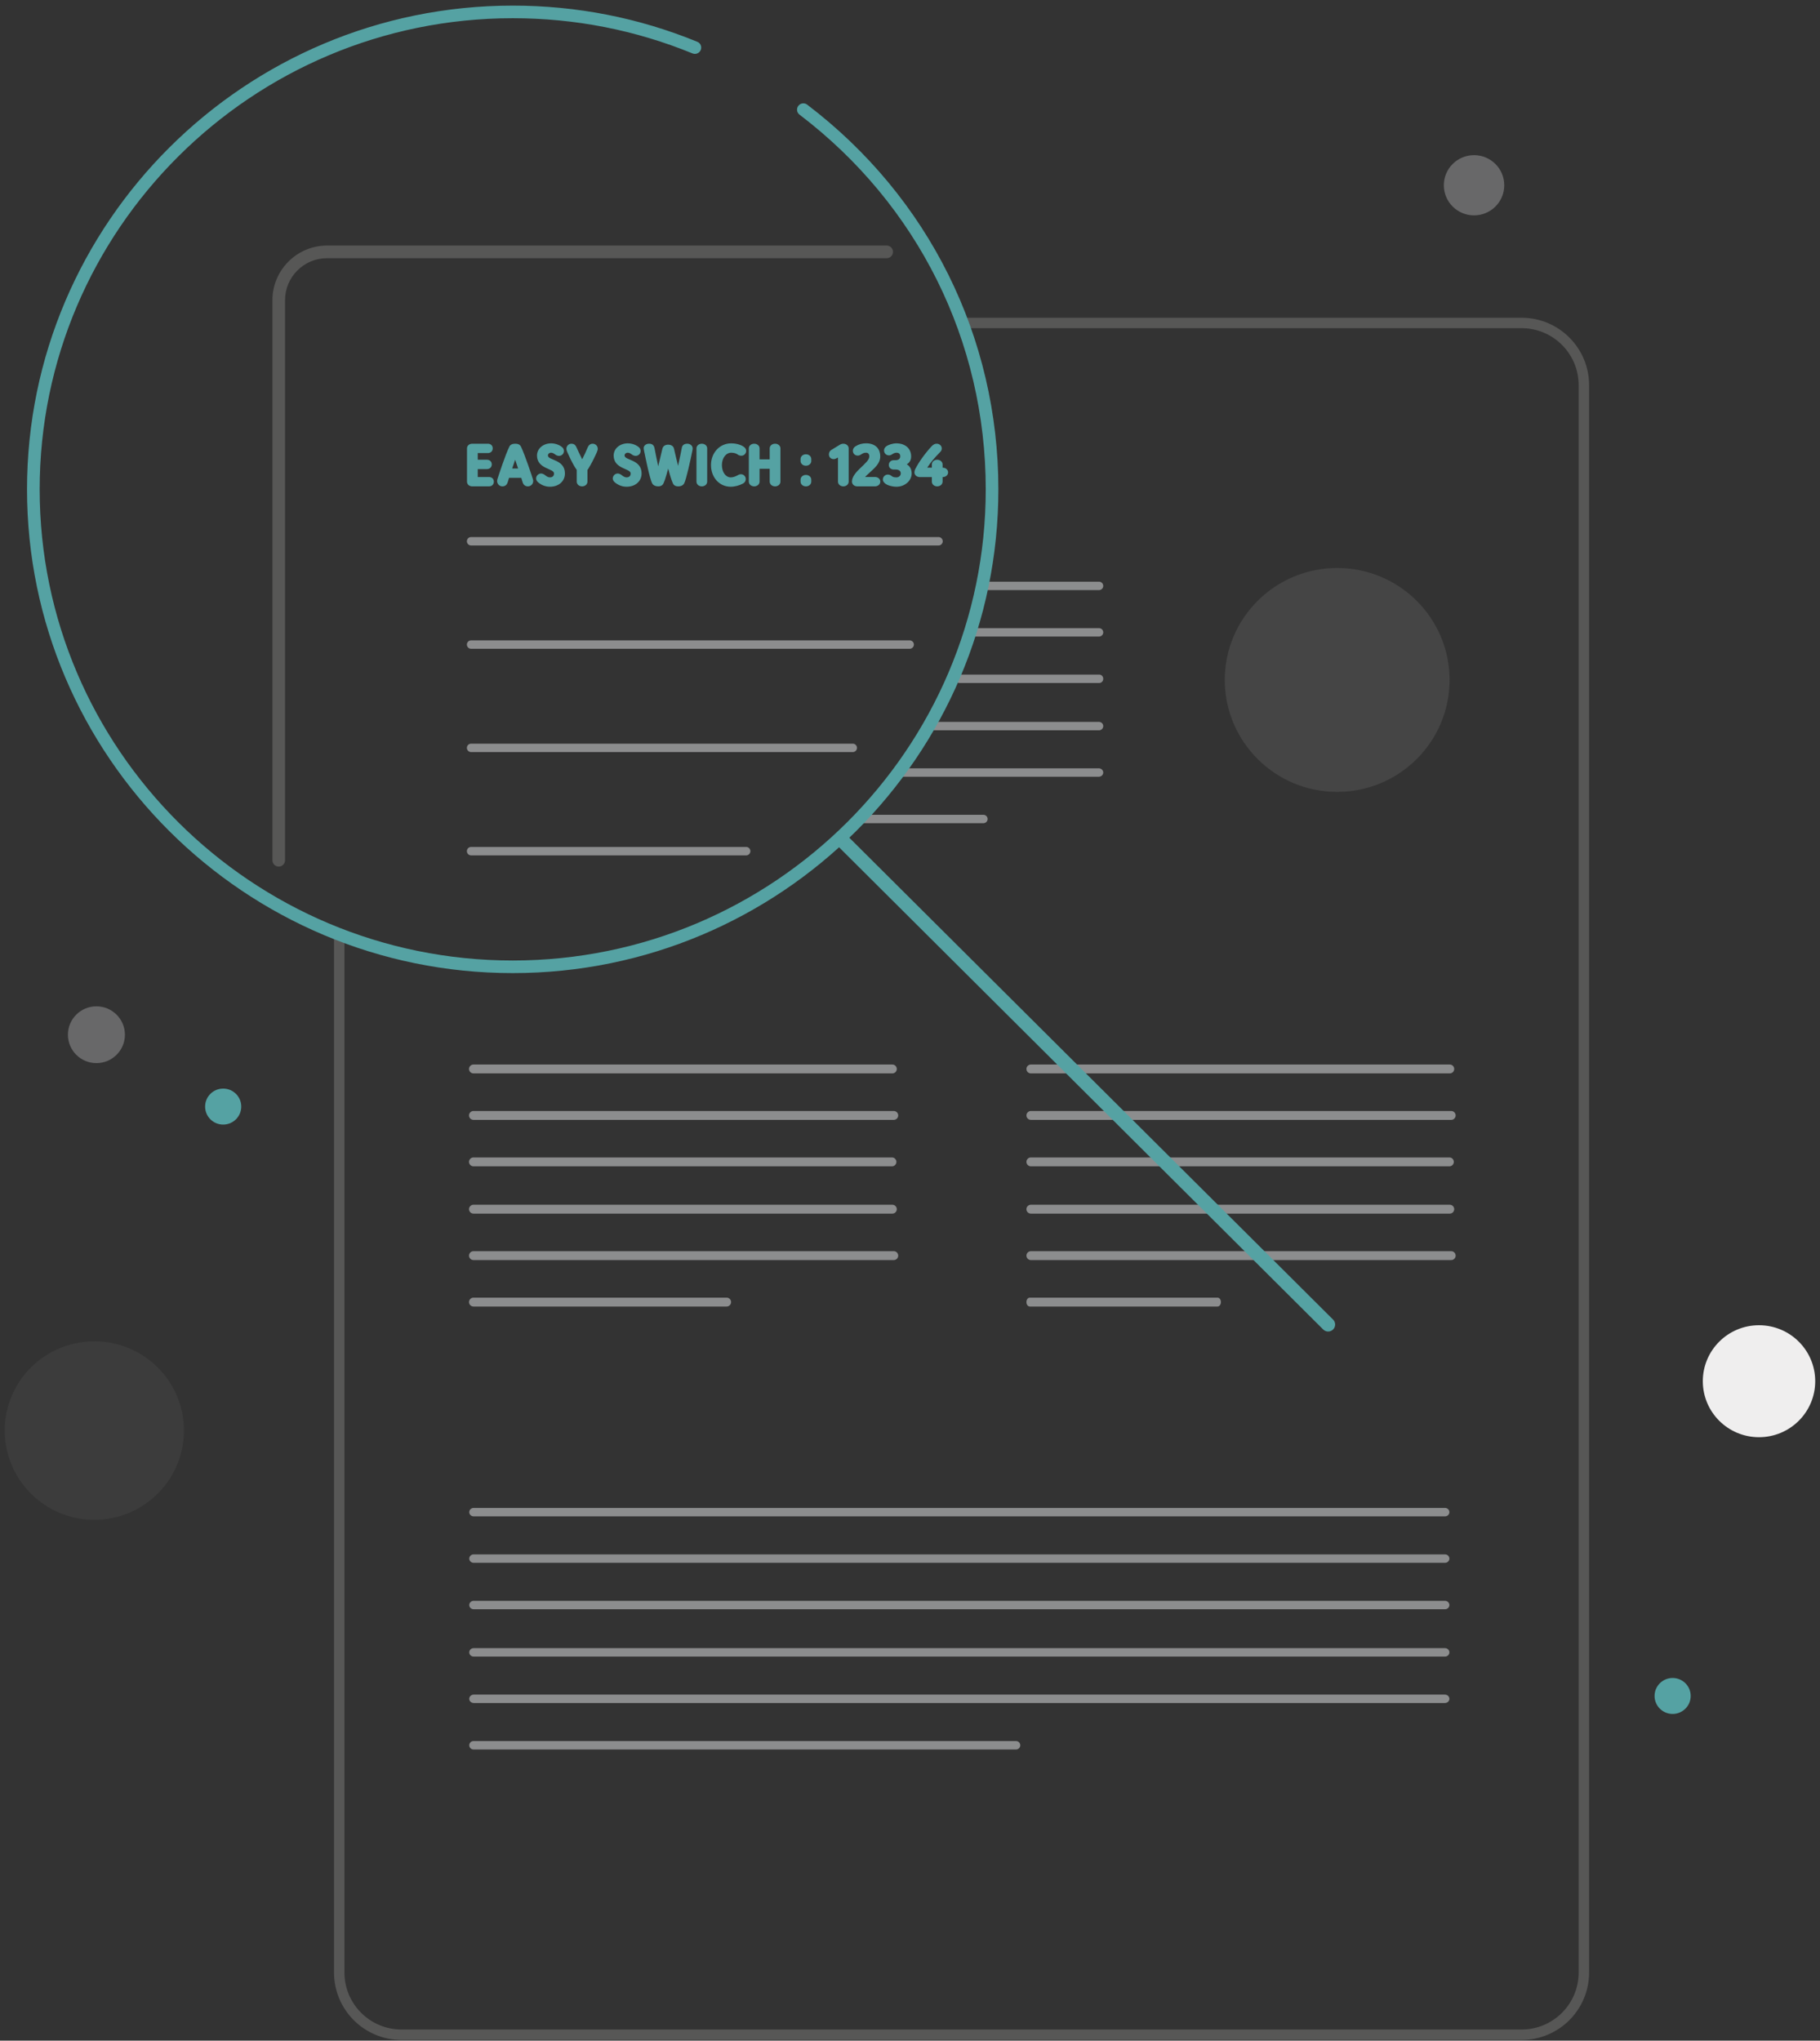 <?xml version="1.0" encoding="UTF-8"?>
<svg width="314px" height="352px" viewBox="0 0 314 352" version="1.1" xmlns="http://www.w3.org/2000/svg" xmlns:xlink="http://www.w3.org/1999/xlink">
    <rect x="0" y="0" width="314" height="352" fill="#333333" stroke="none"/>
    <title>Illustrations/C5/EasySwitch</title>
    <g id="🟢-All-Journeys" stroke="none" stroke-width="1" fill="none" fill-rule="evenodd">
        <g id="Internet-and-DTV-Easy-Switch---10.00" transform="translate(-245, -273)">
            <g id="Illustrations/C5/EasySwitch" transform="translate(223, 271)">
                <g id="Group-62" transform="translate(68.447, 44.289)">
                    <path d="M1.643,107.189 C1.041,107.189 0.555,106.703 0.555,106.101 L0.555,9.491 C0.555,4.294 4.776,0.07 9.969,0.07 L106.533,0.07 C107.135,0.07 107.621,0.556 107.621,1.159 C107.621,1.761 107.135,2.247 106.533,2.247 L9.969,2.247 C5.976,2.247 2.73,5.499 2.73,9.491 L2.73,106.101 C2.73,106.703 2.244,107.189 1.643,107.189" id="Fill-1" fill="#575756"></path>
                    <path d="M115.477,51.802 L34.829,51.802 C34.43,51.802 34.103,51.475 34.103,51.076 C34.103,50.673 34.43,50.35 34.829,50.35 L115.477,50.35 C115.876,50.35 116.202,50.673 116.202,51.076 C116.202,51.475 115.876,51.802 115.477,51.802" id="Fill-3" fill="#8C8D8E"></path>
                    <path d="M110.497,69.62 L34.828,69.62 C34.429,69.62 34.103,69.294 34.103,68.894 C34.103,68.492 34.429,68.169 34.828,68.169 L110.497,68.169 C110.896,68.169 111.223,68.492 111.223,68.894 C111.223,69.294 110.896,69.62 110.497,69.62" id="Fill-5" fill="#8C8D8E"></path>
                    <path d="M100.681,87.439 L34.828,87.439 C34.429,87.439 34.103,87.112 34.103,86.713 C34.103,86.31 34.429,85.988 34.828,85.988 L100.681,85.988 C101.08,85.988 101.406,86.31 101.406,86.713 C101.406,87.112 101.08,87.439 100.681,87.439" id="Fill-7" fill="#8C8D8E"></path>
                    <path d="M82.292,105.258 L34.829,105.258 C34.43,105.258 34.104,104.931 34.104,104.532 C34.104,104.129 34.43,103.806 34.829,103.806 L82.292,103.806 C82.691,103.806 83.017,104.129 83.017,104.532 C83.017,104.931 82.691,105.258 82.292,105.258" id="Fill-9" fill="#8C8D8E"></path>
                    <path d="M143.218,75.521 L119.068,75.521 C118.693,75.521 118.393,75.195 118.393,74.796 C118.393,74.394 118.693,74.071 119.068,74.071 L143.218,74.071 C143.589,74.071 143.893,74.394 143.893,74.796 C143.893,75.195 143.589,75.521 143.218,75.521" id="Fill-11" fill="#8C8D8E"></path>
                    <path d="M143.167,67.512 L120.945,67.512 C120.546,67.512 120.219,67.185 120.219,66.786 C120.219,66.383 120.546,66.06 120.945,66.06 L143.167,66.06 C143.566,66.06 143.893,66.383 143.893,66.786 C143.893,67.185 143.566,67.512 143.167,67.512" id="Fill-13" fill="#8C8D8E"></path>
                    <path d="M143.167,59.499 L123.302,59.499 C122.903,59.499 122.576,59.172 122.576,58.773 C122.576,58.37 122.903,58.047 123.302,58.047 L143.167,58.047 C143.566,58.047 143.893,58.37 143.893,58.773 C143.893,59.172 143.566,59.499 143.167,59.499" id="Fill-15" fill="#8C8D8E"></path>
                    <path d="M123.219,99.708 L102.011,99.708 C101.612,99.708 101.286,99.382 101.286,98.982 C101.286,98.58 101.612,98.257 102.011,98.257 L123.219,98.257 C123.618,98.257 123.944,98.58 123.944,98.982 C123.944,99.382 123.618,99.708 123.219,99.708" id="Fill-17" fill="#8C8D8E"></path>
                    <path d="M143.127,91.692 L108.425,91.692 C108,91.692 107.656,91.366 107.656,90.967 C107.656,90.565 108,90.242 108.425,90.242 L143.127,90.242 C143.548,90.242 143.893,90.565 143.893,90.967 C143.893,91.366 143.548,91.692 143.127,91.692" id="Fill-19" fill="#8C8D8E"></path>
                    <path d="M143.167,83.683 L114.504,83.683 C114.101,83.683 113.779,83.356 113.779,82.957 C113.779,82.554 114.101,82.231 114.504,82.231 L143.167,82.231 C143.566,82.231 143.893,82.554 143.893,82.957 C143.893,83.356 143.566,83.683 143.167,83.683" id="Fill-21" fill="#8C8D8E"></path>
                    <path d="M107.442,158.893 L35.236,158.893 C34.815,158.893 34.471,158.548 34.471,158.127 C34.471,157.706 34.815,157.361 35.236,157.361 L107.442,157.361 C107.862,157.361 108.207,157.706 108.207,158.127 C108.207,158.548 107.862,158.893 107.442,158.893" id="Fill-23" fill="#8C8D8E"></path>
                    <path d="M107.757,150.88 L35.236,150.88 C34.815,150.88 34.471,150.535 34.471,150.114 C34.471,149.693 34.815,149.349 35.236,149.349 L107.757,149.349 C108.178,149.349 108.522,149.693 108.522,150.114 C108.522,150.535 108.178,150.88 107.757,150.88" id="Fill-25" fill="#8C8D8E"></path>
                    <path d="M107.509,142.864 L35.238,142.864 C34.817,142.864 34.473,142.519 34.473,142.098 C34.473,141.677 34.817,141.333 35.238,141.333 L107.509,141.333 C107.93,141.333 108.274,141.677 108.274,142.098 C108.274,142.519 107.93,142.864 107.509,142.864" id="Fill-27" fill="#8C8D8E"></path>
                    <path d="M78.921,183.076 L35.237,183.076 C34.816,183.076 34.472,182.732 34.472,182.311 C34.472,181.89 34.816,181.545 35.237,181.545 L78.921,181.545 C79.342,181.545 79.686,181.89 79.686,182.311 C79.686,182.732 79.342,183.076 78.921,183.076" id="Fill-29" fill="#8C8D8E"></path>
                    <path d="M107.757,175.064 L35.236,175.064 C34.815,175.064 34.471,174.719 34.471,174.298 C34.471,173.877 34.815,173.532 35.236,173.532 L107.757,173.532 C108.178,173.532 108.522,173.877 108.522,174.298 C108.522,174.719 108.178,175.064 107.757,175.064" id="Fill-31" fill="#8C8D8E"></path>
                    <path d="M107.509,167.051 L35.238,167.051 C34.817,167.051 34.473,166.706 34.473,166.285 C34.473,165.864 34.817,165.52 35.238,165.52 L107.509,165.52 C107.93,165.52 108.274,165.864 108.274,166.285 C108.274,166.706 107.93,167.051 107.509,167.051" id="Fill-33" fill="#8C8D8E"></path>
                    <path d="M203.613,158.893 L131.407,158.893 C130.987,158.893 130.642,158.548 130.642,158.127 C130.642,157.706 130.987,157.361 131.407,157.361 L203.613,157.361 C204.034,157.361 204.378,157.706 204.378,158.127 C204.378,158.548 204.034,158.893 203.613,158.893" id="Fill-35" fill="#8C8D8E"></path>
                    <path d="M203.928,150.88 L131.407,150.88 C130.986,150.88 130.642,150.535 130.642,150.114 C130.642,149.693 130.986,149.349 131.407,149.349 L203.928,149.349 C204.349,149.349 204.694,149.693 204.694,150.114 C204.694,150.535 204.349,150.88 203.928,150.88" id="Fill-37" fill="#8C8D8E"></path>
                    <path d="M203.68,142.864 L131.406,142.864 C130.985,142.864 130.64,142.519 130.64,142.098 C130.64,141.677 130.985,141.333 131.406,141.333 L203.68,141.333 C204.101,141.333 204.445,141.677 204.445,142.098 C204.445,142.519 204.101,142.864 203.68,142.864" id="Fill-39" fill="#8C8D8E"></path>
                    <path d="M163.626,183.076 L131.209,183.076 C130.897,183.076 130.641,182.732 130.641,182.311 C130.641,181.89 130.897,181.545 131.209,181.545 L163.626,181.545 C163.938,181.545 164.194,181.89 164.194,182.311 C164.194,182.732 163.938,183.076 163.626,183.076" id="Fill-41" fill="#8C8D8E"></path>
                    <path d="M203.928,175.064 L131.407,175.064 C130.986,175.064 130.642,174.719 130.642,174.298 C130.642,173.877 130.986,173.532 131.407,173.532 L203.928,173.532 C204.349,173.532 204.694,173.877 204.694,174.298 C204.694,174.719 204.349,175.064 203.928,175.064" id="Fill-43" fill="#8C8D8E"></path>
                    <path d="M203.68,167.051 L131.406,167.051 C130.985,167.051 130.64,166.706 130.64,166.285 C130.64,165.864 130.985,165.52 131.406,165.52 L203.68,165.52 C204.101,165.52 204.445,165.864 204.445,166.285 C204.445,166.706 204.101,167.051 203.68,167.051" id="Fill-45" fill="#8C8D8E"></path>
                    <path d="M35.275,235.296 C34.854,235.296 34.51,234.969 34.51,234.57 C34.51,234.167 34.854,233.844 35.275,233.844 L202.85,233.844 C203.271,233.844 203.615,234.167 203.615,234.57 C203.615,234.969 203.271,235.296 202.85,235.296 L35.275,235.296 Z" id="Fill-47" fill="#8C8D8E"></path>
                    <path d="M202.857,227.283 L35.268,227.283 C34.851,227.283 34.51,226.957 34.51,226.557 C34.51,226.155 34.851,225.832 35.268,225.832 L202.857,225.832 C203.274,225.832 203.615,226.155 203.615,226.557 C203.615,226.957 203.274,227.283 202.857,227.283" id="Fill-49" fill="#8C8D8E"></path>
                    <path d="M202.863,219.27 L35.266,219.27 C34.848,219.27 34.51,218.944 34.51,218.544 C34.51,218.142 34.848,217.819 35.266,217.819 L202.863,217.819 C203.276,217.819 203.615,218.142 203.615,218.544 C203.615,218.944 203.276,219.27 202.863,219.27" id="Fill-51" fill="#8C8D8E"></path>
                    <path d="M128.853,259.483 L35.237,259.483 C34.838,259.483 34.512,259.156 34.512,258.757 C34.512,258.354 34.838,258.031 35.237,258.031 L128.853,258.031 C129.252,258.031 129.579,258.354 129.579,258.757 C129.579,259.156 129.252,259.483 128.853,259.483" id="Fill-53" fill="#8C8D8E"></path>
                    <path d="M202.84,251.47 L35.285,251.47 C34.859,251.47 34.51,251.144 34.51,250.744 C34.51,250.342 34.859,250.019 35.285,250.019 L202.84,250.019 C203.266,250.019 203.615,250.342 203.615,250.744 C203.615,251.144 203.266,251.47 202.84,251.47" id="Fill-55" fill="#8C8D8E"></path>
                    <path d="M202.863,243.458 L35.266,243.458 C34.848,243.458 34.51,243.131 34.51,242.732 C34.51,242.329 34.848,242.006 35.266,242.006 L202.863,242.006 C203.276,242.006 203.615,242.329 203.615,242.732 C203.615,243.131 203.276,243.458 202.863,243.458" id="Fill-57" fill="#8C8D8E"></path>
                </g>
                <path d="M106.352,85.895 C106.877,85.895 107.202,85.552 107.202,85.085 C107.202,84.617 106.877,84.281 106.352,84.281 L104.424,84.281 L104.424,82.917 L105.993,82.917 C106.518,82.917 106.843,82.569 106.843,82.102 C106.843,81.64 106.518,81.297 105.993,81.297 L104.424,81.297 L104.424,80.151 L106.158,80.151 C106.677,80.151 107.008,79.809 107.008,79.335 C107.008,78.873 106.683,78.537 106.158,78.537 L103.489,78.537 C102.964,78.537 102.57,78.873 102.57,79.335 L102.57,85.085 C102.57,85.552 102.964,85.895 103.489,85.895 L106.352,85.895 Z M113.087,85.895 C113.583,85.895 113.994,85.484 113.994,84.971 C113.994,84.845 113.971,84.754 113.919,84.594 C113.851,84.343 112.533,80.356 111.872,79.021 C111.706,78.691 111.37,78.537 110.891,78.537 C110.411,78.537 110.052,78.685 109.887,79.021 C109.168,80.476 107.987,84.127 107.839,84.594 C107.788,84.754 107.765,84.845 107.765,84.971 C107.765,85.484 108.176,85.895 108.672,85.895 C109.105,85.895 109.425,85.684 109.59,85.193 C109.664,84.976 109.738,84.714 109.824,84.423 L111.934,84.423 C112.02,84.714 112.094,84.976 112.168,85.193 C112.334,85.684 112.653,85.895 113.087,85.895 Z M111.387,82.809 L110.366,82.809 C110.526,82.318 110.702,81.788 110.879,81.303 C111.056,81.799 111.227,82.318 111.387,82.809 Z M116.872,85.957 C118.395,85.957 119.467,85.016 119.467,83.664 C119.467,81.212 116.53,81.44 116.53,80.573 C116.53,80.299 116.764,80.088 117.078,80.088 C117.323,80.088 117.534,80.202 117.836,80.43 C118.013,80.562 118.247,80.636 118.452,80.636 C118.92,80.636 119.296,80.259 119.296,79.786 C119.296,79.512 119.171,79.278 118.931,79.09 C118.412,78.685 117.733,78.474 117.078,78.474 C115.714,78.474 114.648,79.381 114.648,80.573 C114.648,82.923 117.585,82.78 117.585,83.664 C117.585,84.092 117.323,84.343 116.872,84.343 C116.53,84.343 116.29,84.149 116.022,83.95 C115.857,83.824 115.623,83.676 115.355,83.676 C114.859,83.676 114.494,84.092 114.494,84.537 C114.494,84.782 114.642,85.039 114.876,85.227 C115.458,85.695 116.136,85.957 116.872,85.957 Z M122.427,85.895 C122.946,85.895 123.351,85.541 123.351,85.073 L123.351,83.054 C123.397,83.003 123.437,82.957 123.465,82.912 C124.047,82.005 124.697,80.641 124.971,80.008 C125.028,79.871 125.131,79.609 125.131,79.415 C125.131,78.953 124.777,78.537 124.241,78.537 C123.79,78.537 123.517,78.867 123.374,79.215 C123.066,79.951 122.889,80.35 122.444,81.223 C122.045,80.453 121.583,79.444 121.429,79.096 C121.269,78.742 121.013,78.537 120.568,78.537 C120.094,78.537 119.718,78.953 119.718,79.415 C119.718,79.695 119.906,80.065 120.02,80.311 C120.14,80.562 120.756,81.976 121.389,82.889 C121.435,82.957 121.469,83.003 121.503,83.043 L121.503,85.073 C121.503,85.541 121.908,85.895 122.427,85.895 Z M130.098,85.957 C131.62,85.957 132.693,85.016 132.693,83.664 C132.693,81.212 129.755,81.44 129.755,80.573 C129.755,80.299 129.989,80.088 130.303,80.088 C130.548,80.088 130.759,80.202 131.061,80.43 C131.238,80.562 131.472,80.636 131.678,80.636 C132.145,80.636 132.522,80.259 132.522,79.786 C132.522,79.512 132.396,79.278 132.157,79.09 C131.638,78.685 130.959,78.474 130.303,78.474 C128.94,78.474 127.873,79.381 127.873,80.573 C127.873,82.923 130.811,82.78 130.811,83.664 C130.811,84.092 130.548,84.343 130.098,84.343 C129.755,84.343 129.516,84.149 129.248,83.95 C129.082,83.824 128.848,83.676 128.58,83.676 C128.084,83.676 127.719,84.092 127.719,84.537 C127.719,84.782 127.867,85.039 128.101,85.227 C128.683,85.695 129.362,85.957 130.098,85.957 Z M139.012,85.895 C139.514,85.895 139.862,85.689 140.027,85.404 C140.387,84.788 141.202,80.995 141.368,80.139 C141.453,79.706 141.505,79.552 141.505,79.369 C141.505,78.896 141.111,78.537 140.564,78.537 C140.079,78.537 139.736,78.771 139.645,79.181 C139.626,79.27 139.566,79.585 139.479,80.023 L139.399,80.425 C139.284,80.996 139.14,81.69 138.989,82.353 C138.738,81.337 138.47,80.242 138.288,79.409 C138.179,78.925 137.774,78.702 137.278,78.702 C136.793,78.702 136.394,78.925 136.28,79.404 C136.075,80.259 135.824,81.377 135.561,82.432 C135.299,81.229 135.071,80.054 135.019,79.792 C134.996,79.677 134.934,79.329 134.905,79.227 C134.78,78.731 134.455,78.537 133.981,78.537 C133.468,78.537 133.057,78.856 133.057,79.284 C133.057,79.512 133.126,79.792 133.211,80.196 C133.337,80.801 134.101,84.646 134.534,85.404 C134.711,85.712 135.093,85.895 135.544,85.895 C135.881,85.895 136.114,85.809 136.308,85.621 C136.559,85.381 136.856,84.406 137.278,82.82 C137.7,84.406 138.031,85.398 138.253,85.621 C138.43,85.798 138.653,85.895 139.012,85.895 Z M143.084,85.895 C143.603,85.895 144.008,85.541 144.008,85.073 L144.008,79.347 C144.008,78.885 143.609,78.537 143.084,78.537 C142.559,78.537 142.16,78.885 142.16,79.347 L142.16,85.073 C142.16,85.541 142.565,85.895 143.084,85.895 Z M148.059,85.957 C148.772,85.957 149.542,85.746 150.187,85.41 C150.484,85.256 150.666,84.965 150.666,84.64 C150.666,84.172 150.295,83.801 149.828,83.801 C149.577,83.801 149.354,83.921 149.252,83.99 C148.801,84.235 148.436,84.343 148.059,84.343 C147.21,84.343 146.548,83.436 146.548,82.221 C146.548,81.012 147.255,80.088 148.151,80.088 C148.761,80.088 149.075,80.265 149.246,80.385 C149.417,80.505 149.628,80.613 149.896,80.613 C150.381,80.613 150.735,80.214 150.735,79.769 C150.735,79.512 150.615,79.301 150.369,79.101 C150.153,78.925 149.36,78.474 148.151,78.474 C146.171,78.474 144.666,80.094 144.666,82.221 C144.666,84.355 146.114,85.957 148.059,85.957 Z M155.723,85.895 C156.242,85.895 156.647,85.541 156.647,85.073 L156.647,79.347 C156.647,78.885 156.242,78.537 155.723,78.537 C155.198,78.537 154.793,78.885 154.793,79.347 L154.793,81.24 L153.047,81.24 L153.047,79.347 C153.047,78.885 152.642,78.537 152.118,78.537 C151.599,78.537 151.194,78.885 151.194,79.347 L151.194,85.073 C151.194,85.541 151.599,85.895 152.118,85.895 C152.637,85.895 153.047,85.541 153.047,85.073 L153.047,82.86 L154.793,82.86 L154.793,85.073 C154.793,85.541 155.203,85.895 155.723,85.895 Z M161.043,82.335 C161.562,82.335 161.967,81.982 161.967,81.514 L161.967,81.183 C161.967,80.716 161.562,80.362 161.043,80.362 C160.524,80.362 160.119,80.716 160.119,81.183 L160.119,81.514 C160.119,81.982 160.524,82.335 161.043,82.335 Z M161.043,85.895 C161.562,85.895 161.967,85.541 161.967,85.073 L161.967,84.743 C161.967,84.275 161.562,83.921 161.043,83.921 C160.524,83.921 160.119,84.275 160.119,84.743 L160.119,85.073 C160.119,85.541 160.524,85.895 161.043,85.895 Z M167.498,85.895 C168.012,85.895 168.422,85.535 168.422,85.073 L168.422,79.358 C168.422,78.89 168.017,78.537 167.498,78.537 C167.31,78.537 167.093,78.594 166.905,78.708 L165.422,79.615 C165.143,79.786 165.011,80.077 165.011,80.379 C165.011,80.835 165.331,81.195 165.85,81.195 C165.975,81.195 166.135,81.149 166.289,81.069 L166.574,80.921 L166.574,85.073 C166.574,85.541 166.979,85.895 167.498,85.895 Z M172.946,85.895 C173.471,85.895 173.876,85.547 173.876,85.079 C173.876,84.617 173.471,84.275 172.946,84.275 L171.252,84.275 C171.383,84.127 171.531,83.984 171.748,83.784 C172.86,82.758 173.864,81.993 173.864,80.733 C173.864,79.312 172.94,78.468 171.423,78.468 C170.75,78.468 170.151,78.628 169.586,78.993 C169.29,79.187 169.141,79.455 169.141,79.746 C169.141,80.208 169.478,80.59 169.991,80.59 C170.248,80.59 170.431,80.47 170.556,80.396 C170.818,80.236 170.978,80.088 171.423,80.088 C171.771,80.088 171.982,80.316 171.982,80.733 C171.982,81.919 168.987,83.322 168.987,85.073 C168.987,85.541 169.387,85.895 169.912,85.895 L172.946,85.895 Z M176.681,85.957 C178.096,85.957 179.288,84.925 179.288,83.67 C179.288,82.986 178.997,82.393 178.444,82.096 C178.98,81.765 179.197,81.303 179.197,80.727 C179.197,79.364 178.176,78.474 176.653,78.474 C175.957,78.474 175.25,78.753 174.993,78.925 C174.679,79.13 174.52,79.392 174.52,79.695 C174.52,80.162 174.873,80.55 175.387,80.55 C175.563,80.55 175.769,80.47 175.889,80.385 C176.048,80.271 176.328,80.088 176.653,80.088 C177.103,80.088 177.315,80.299 177.315,80.727 C177.315,81.132 177.007,81.377 176.51,81.377 L176.214,81.377 C175.695,81.377 175.347,81.725 175.347,82.187 C175.347,82.661 175.678,82.991 176.214,82.991 L176.51,82.991 C177.092,82.991 177.406,83.231 177.406,83.67 C177.406,84.035 177.081,84.343 176.681,84.343 C176.276,84.343 176.071,84.292 175.883,84.149 C175.757,84.058 175.563,83.858 175.17,83.858 C174.696,83.858 174.32,84.252 174.32,84.703 C174.32,85.039 174.52,85.273 174.85,85.501 C175.153,85.712 175.889,85.957 176.681,85.957 Z M183.693,85.895 C184.212,85.895 184.623,85.541 184.623,85.073 L184.623,84.292 L184.646,84.292 C185.17,84.292 185.57,83.95 185.57,83.488 C185.57,83.02 185.165,82.672 184.646,82.672 L184.623,82.672 L184.623,82.124 C184.623,81.657 184.212,81.303 183.693,81.303 C183.174,81.303 182.769,81.657 182.769,82.124 L182.769,82.672 L181.965,82.672 C182.655,81.622 183.271,80.932 184.144,80.037 C184.349,79.831 184.48,79.66 184.48,79.352 C184.48,78.902 184.098,78.537 183.602,78.537 C183.305,78.537 183.026,78.645 182.672,79.039 C181.509,80.316 180.47,81.788 179.894,82.94 C179.803,83.123 179.763,83.362 179.763,83.488 C179.763,83.944 180.168,84.292 180.699,84.292 L182.769,84.292 L182.769,85.073 C182.769,85.541 183.174,85.895 183.693,85.895 Z" id="EASYSWICH:1234" fill="#55A2A3" fill-rule="nonzero"></path>
                <path d="M43.551,180.484 C43.551,183.185 41.351,185.379 38.635,185.379 C35.918,185.379 33.718,183.185 33.718,180.484 C33.718,177.779 35.918,175.585 38.635,175.585 C41.351,175.585 43.551,177.779 43.551,180.484" id="Fill-63" fill-opacity="0.6" fill="#8C8D8E"></path>
                <path d="M63.621,192.877 C63.621,194.594 62.224,195.981 60.504,195.981 C58.781,195.981 57.388,194.594 57.388,192.877 C57.388,191.161 58.781,189.774 60.504,189.774 C62.224,189.774 63.621,191.161 63.621,192.877" id="Fill-65" fill="#55A2A3"></path>
                <path d="M313.691,294.538 C313.691,296.255 312.294,297.641 310.578,297.641 C308.855,297.641 307.458,296.255 307.458,294.538 C307.458,292.826 308.855,291.439 310.578,291.439 C312.294,291.439 313.691,292.826 313.691,294.538" id="Fill-67" fill="#55A2A3"></path>
                <path d="M272.091,119.284 C272.091,129.951 263.408,138.598 252.699,138.598 C241.991,138.598 233.308,129.951 233.308,119.284 C233.308,108.62 241.991,99.974 252.699,99.974 C263.408,99.974 272.091,108.62 272.091,119.284" id="Fill-69" fill-opacity="0.2" fill="#8C8D8E"></path>
                <g id="Group-73" transform="translate(315.676, 229.458)" fill="#EFEEEE">
                    <path d="M19.498,10.791 C19.498,16.125 15.156,20.448 9.8,20.448 C4.444,20.448 0.106,16.125 0.106,10.791 C0.106,5.458 4.444,1.134 9.8,1.134 C15.156,1.134 19.498,5.458 19.498,10.791" id="Fill-71"></path>
                </g>
                <path d="M53.734,248.757 C53.734,257.259 46.811,264.153 38.277,264.153 C29.736,264.153 22.816,257.259 22.816,248.757 C22.816,240.255 29.736,233.365 38.277,233.365 C46.811,233.365 53.734,240.255 53.734,248.757" id="Fill-74" fill-opacity="0.1" fill="#8C8D8E"></path>
                <path d="M281.526,33.956 C281.526,36.824 279.192,39.149 276.312,39.149 C273.432,39.149 271.101,36.824 271.101,33.956 C271.101,31.088 273.432,28.764 276.312,28.764 C279.192,28.764 281.526,31.088 281.526,33.956" id="Fill-76" fill-opacity="0.6" fill="#8C8D8E"></path>
                <path d="M251.141,231.678 C250.832,231.678 250.519,231.562 250.286,231.323 L166.472,147.862 C166,147.391 166,146.627 166.472,146.156 C166.942,145.682 167.716,145.682 168.185,146.156 L251.995,229.621 C252.468,230.092 252.468,230.853 251.995,231.323 C251.762,231.562 251.45,231.678 251.141,231.678" id="Fill-81" fill="#55A2A3"></path>
                <path d="M187.654,57.711 L187.654,57.711 L284.526,57.711 C290.456,57.711 295.263,62.518 295.263,68.447 L295.263,342.237 C295.263,348.167 290.456,352.974 284.526,352.974 L91.263,352.974 C85.333,352.974 80.526,348.167 80.526,342.237 L80.526,163.376 L80.526,163.376" id="Path" stroke="#575756" stroke-width="1.8"></path>
                <g id="Group-80" transform="translate(26.452, 2.684)" fill="#55A2A3">
                    <path d="M84.006,167.168 C37.801,167.168 0.21,129.736 0.21,83.725 C0.21,37.714 37.801,0.285 84.006,0.285 C95.027,0.285 105.743,2.382 115.851,6.524 C116.408,6.748 116.673,7.386 116.444,7.94 C116.211,8.497 115.575,8.758 115.019,8.53 C105.175,4.5 94.74,2.458 84.006,2.458 C39.004,2.458 2.392,38.913 2.392,83.725 C2.392,128.537 39.004,164.996 84.006,164.996 C129.007,164.996 165.616,128.537 165.616,83.725 C165.616,58.172 153.904,34.618 133.487,19.092 C133.01,18.73 132.916,18.046 133.283,17.575 C133.647,17.093 134.338,16.999 134.81,17.369 C155.773,33.304 167.794,57.492 167.794,83.725 C167.794,129.736 130.21,167.168 84.006,167.168" id="Fill-78"></path>
                </g>
            </g>
        </g>
    </g>
</svg>

